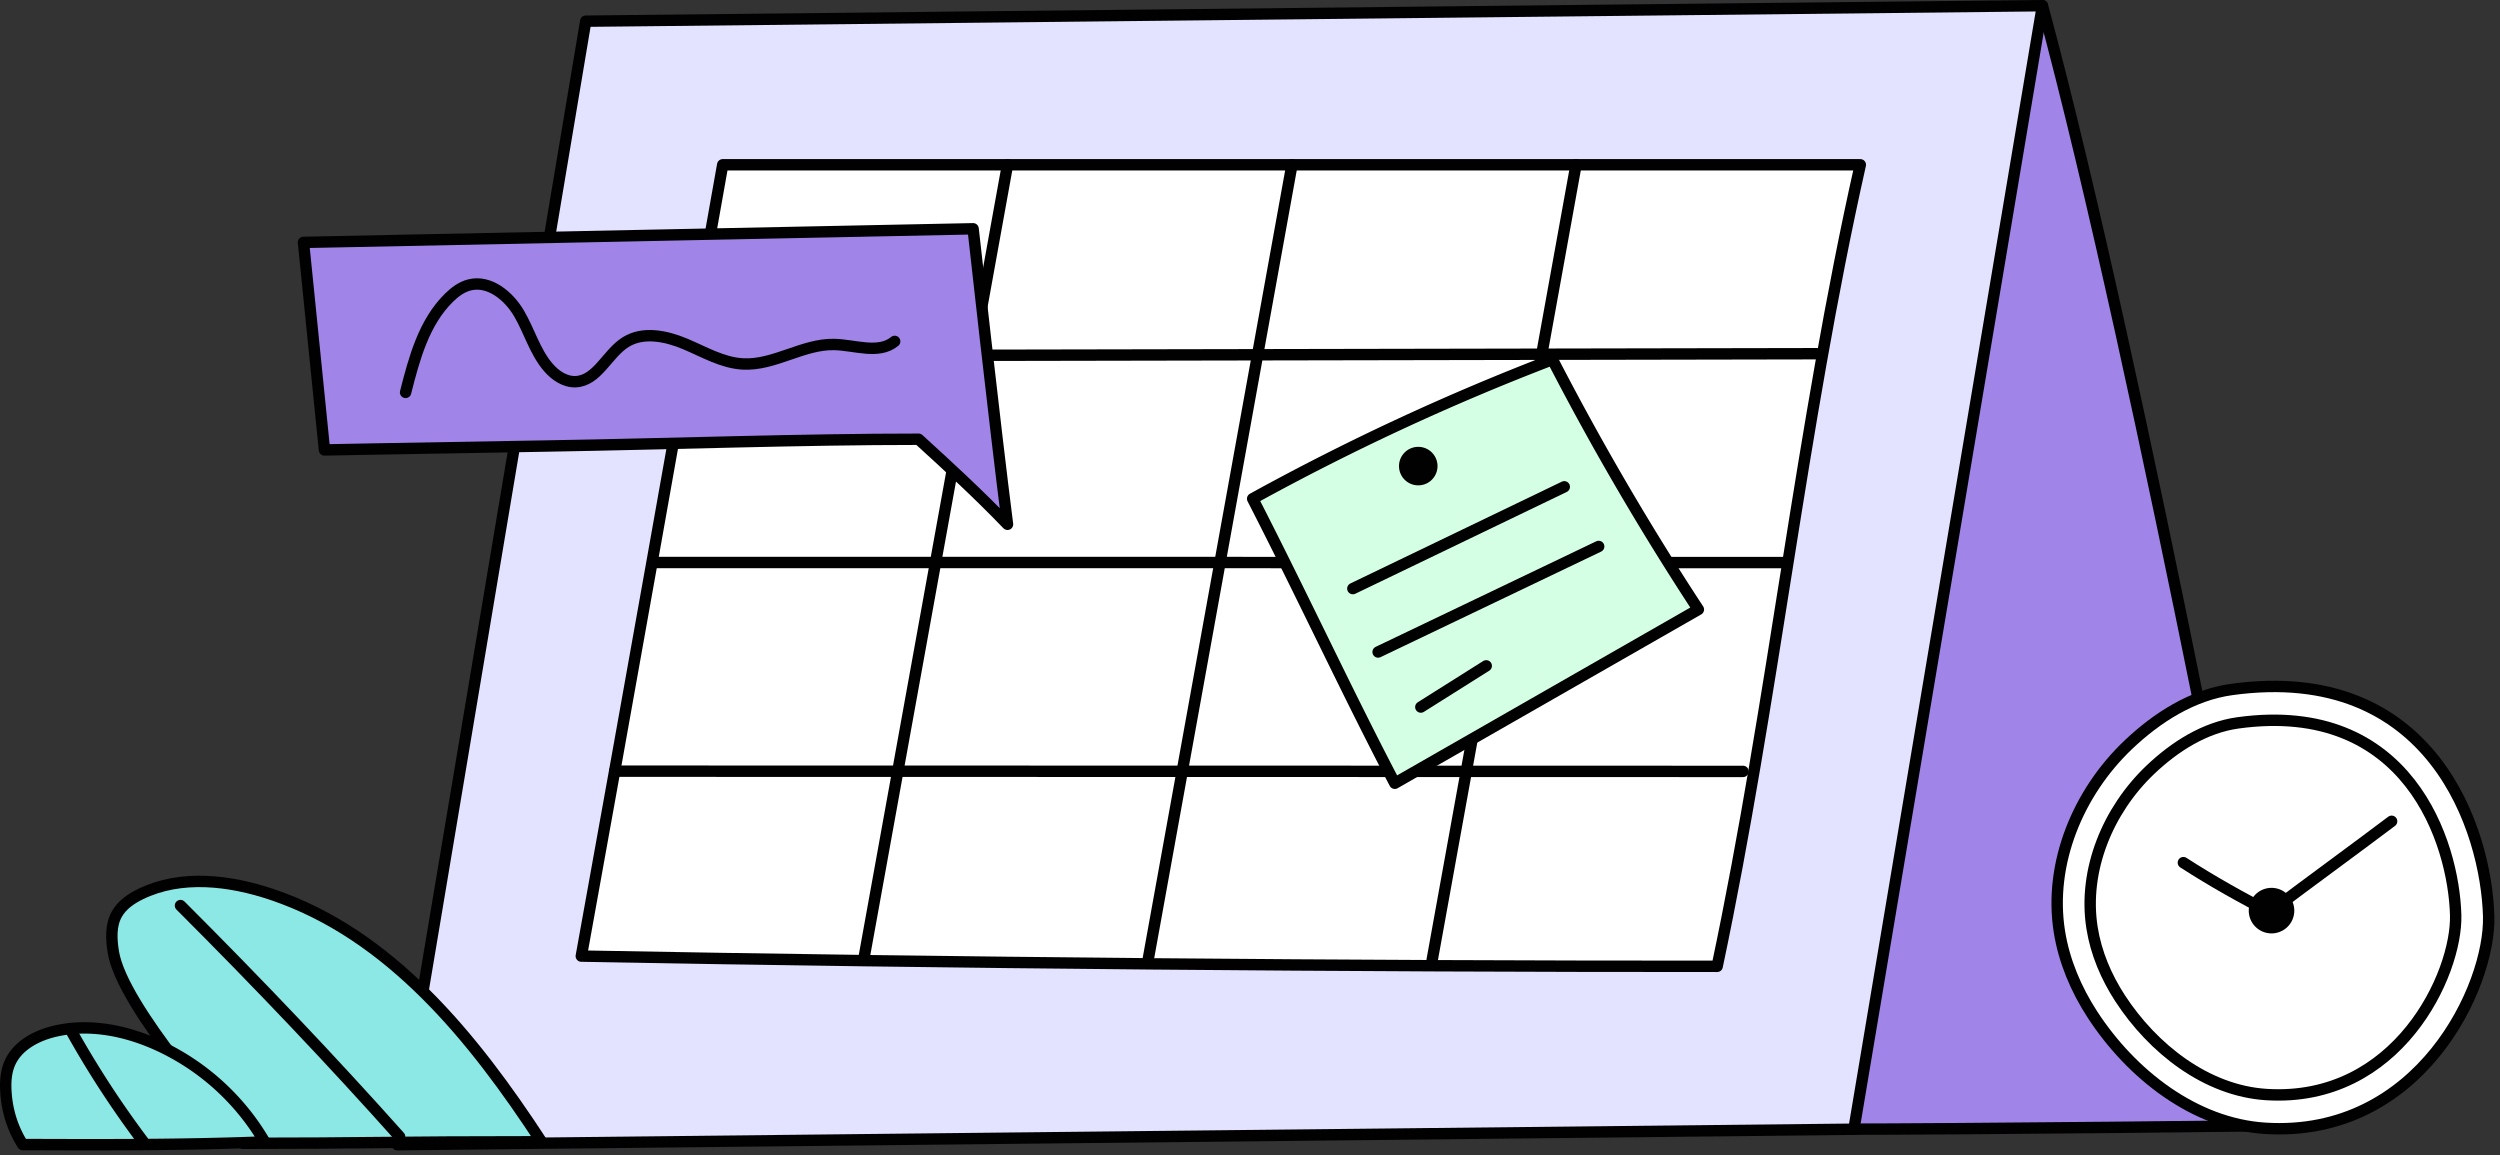 <svg fill="none" style="width:100%;height:100%" viewBox="0 0 329 152">
<rect x="0" y="0" width="329" height="152" fill="#333333" stroke="none"/>
<g clip-path="url(#a)">
<path d="M240.642 148.605c19.099 0 59.577-.478 59.577-.478S281.636 48.099 268.783.75c-8.979 44.634-18.733 91.092-28.141 147.855Z" fill="#a084e8" stroke="#010101" stroke-width="1.5" stroke-linecap="round" stroke-linejoin="round"/>
<path d="M52.273 150.643 77.083 2.789 268.783.75l-24.81 147.854-191.7 2.039Z" fill="#E3E3FF" stroke="#010101" stroke-width="1.5" stroke-linecap="round" stroke-linejoin="round"/>
<path d="M225.977 127.17c7.346-34.692 11.052-70.889 18.841-105.484H95.108C89.035 55.824 82.83 90.91 76.499 125.822c48.949.915 101.269 1.36 149.479 1.348Z" fill="#fff" stroke="#010101" stroke-width="1.5" stroke-linecap="round" stroke-linejoin="round"/>
<path d="M132.589 21.686 113.65 126.364M207.406 21.686l-18.939 104.678M170.022 21.686l-18.939 104.678M90.64 46.828l148.43-.28M86.241 74.025l148.408.008M80.889 101.487l148.491.031" stroke="#010101" stroke-width="1.5" stroke-linecap="round" stroke-linejoin="round"/>
<path d="M164.849 65.634a316.001 316.001 0 0 1 39.452-18.316 366.707 366.707 0 0 0 19.204 32.89l-39.949 22.868c-6.285-11.994-11.969-24.301-18.707-37.442Z" fill="#d5ffe4" stroke="#010101" stroke-width="1.5" stroke-linecap="round" stroke-linejoin="round"/>
<path d="m39.941 31.9 88.119-1.792s2.847 25.766 4.528 38.889c-3.796-3.957-7.845-7.672-11.702-11.193-15.434 0-32.44.615-48.811.891-23.209.391-29.375.518-29.375.518L39.939 31.9h.002Z" fill="#a084e8" stroke="#010101" stroke-width="1.5" stroke-linecap="round" stroke-linejoin="round"/>
<path d="M53.376 51.639c1.138-4.483 2.408-9.204 5.702-12.451.765-.754 1.657-1.426 2.697-1.691 2.605-.663 5.152 1.413 6.516 3.729 1.364 2.316 2.089 5.023 3.825 7.075.922 1.089 2.228 1.992 3.653 1.927 2.866-.13 4.146-3.706 6.585-5.217 2.301-1.426 5.308-.803 7.803.245s4.923 2.5 7.626 2.64c4.111.214 7.888-2.654 12.004-2.562 2.732.061 5.844 1.328 7.953-.408" stroke="#010101" stroke-width="1.5" stroke-linecap="round" stroke-linejoin="round"/>
<path d="M71.264 150.255c-8.964-13.721-19.908-27.281-35.436-32.528-5.623-1.9-12.019-2.666-17.35-.056-1.24.607-2.437 1.43-3.108 2.636-.833 1.497-.727 3.33-.448 5.021 1.195 7.257 15.128 22.614 17.053 25.132 16.216 0 19.261-.206 39.289-.206v.001Z" fill="#8be8e5" stroke="#010101" stroke-width="1.5" stroke-linecap="round" stroke-linejoin="round"/>
<path d="M34.831 150.275a31.466 31.466 0 0 0-14.156-12.78c-4.246-1.916-9.081-2.862-13.604-1.748-2.382.587-4.78 1.897-5.771 4.141-.546 1.237-.61 2.635-.509 3.983.169 2.257.807 4.537 2.196 6.75 10.597.038 21.193.076 31.844-.346Z" fill="#8be8e5" stroke="#010101" stroke-width="1.5" stroke-linecap="round" stroke-linejoin="round"/>
<path d="M23.753 119.172c10.615 10.615 19.9 20.403 28.836 30.411l-28.836-30.411Z" fill="#fff"/>
<path d="M23.753 119.172c10.615 10.615 19.9 20.403 28.836 30.411" stroke="#010101" stroke-width="1.5" stroke-linecap="round" stroke-linejoin="round"/>
<path d="M9.236 135.43a128.005 128.005 0 0 0 9.584 14.759L9.236 135.43Z" fill="#fff"/>
<path d="M9.236 135.43a128.005 128.005 0 0 0 9.584 14.759" stroke="#010101" stroke-width="1.5" stroke-linecap="round" stroke-linejoin="round"/>
<path d="M293.684 90.738c-5.172.715-9.837 3.695-13.62 7.294-6.571 6.252-10.469 15.586-9.051 24.544.618 3.905 2.197 7.626 4.353 10.941 5.094 7.831 13.433 14.389 22.756 14.969 20.364 1.268 29.636-18.735 29.388-27.897-.303-11.205-7.334-33.514-33.826-29.851Z" fill="#fff" stroke="#010101" stroke-width="1.5" stroke-linecap="round" stroke-linejoin="round"/>
<path d="M294.515 95.129c-4.381.606-8.333 3.13-11.537 6.179-5.566 5.296-8.867 13.202-7.666 20.79.524 3.308 1.861 6.46 3.687 9.267 4.315 6.633 11.378 12.188 19.275 12.679 17.249 1.074 25.103-15.869 24.893-23.63-.257-9.491-6.212-28.387-28.652-25.285Z" fill="#fff" stroke="#010101" stroke-width="1.5" stroke-linecap="round" stroke-linejoin="round"/>
<path d="M299.119 120.249c-4.027-2.048-8.001-4.282-11.787-6.725l11.787 6.725Z" fill="#fff"/>
<path d="M299.119 120.249c-4.027-2.048-8.001-4.282-11.787-6.725" stroke="#010101" stroke-width="1.5" stroke-linecap="round" stroke-linejoin="round"/>
<path d="M314.737 108.082c-5.08 3.829-10.723 7.928-15.804 11.757l15.804-11.757Z" fill="#fff"/>
<path d="M314.737 108.082c-5.08 3.829-10.723 7.928-15.804 11.757" stroke="#010101" stroke-width="1.5" stroke-linecap="round" stroke-linejoin="round"/>
<path d="M298.933 122.086a2.247 2.247 0 1 0 0-4.494 2.247 2.247 0 0 0 0 4.494ZM186.643 63.123a1.784 1.784 0 1 0 0-3.568 1.784 1.784 0 0 0 0 3.568Z" fill="#010101" stroke="#010101" stroke-width="1.5" stroke-linecap="round" stroke-linejoin="round"/>
<path d="m178.034 77.46 27.824-13.396-27.824 13.396Z" fill="#010101"/>
<path d="m178.034 77.46 27.824-13.396" stroke="#010101" stroke-width="1.5" stroke-linecap="round" stroke-linejoin="round"/>
<path d="m181.359 85.803 29.028-13.89-29.028 13.89Z" fill="#010101"/>
<path d="m181.359 85.803 29.028-13.89" stroke="#010101" stroke-width="1.5" stroke-linecap="round" stroke-linejoin="round"/>
<path d="m186.982 93.048 8.607-5.422-8.607 5.422Z" fill="#010101"/>
<path d="m186.982 93.048 8.607-5.422" stroke="#010101" stroke-width="1.5" stroke-linecap="round" stroke-linejoin="round"/>
</g>
<defs>
<clipPath id="a">
<path fill="#fff" d="M0 0h328.265v151.393H0z"/>
</clipPath>
</defs>
</svg>